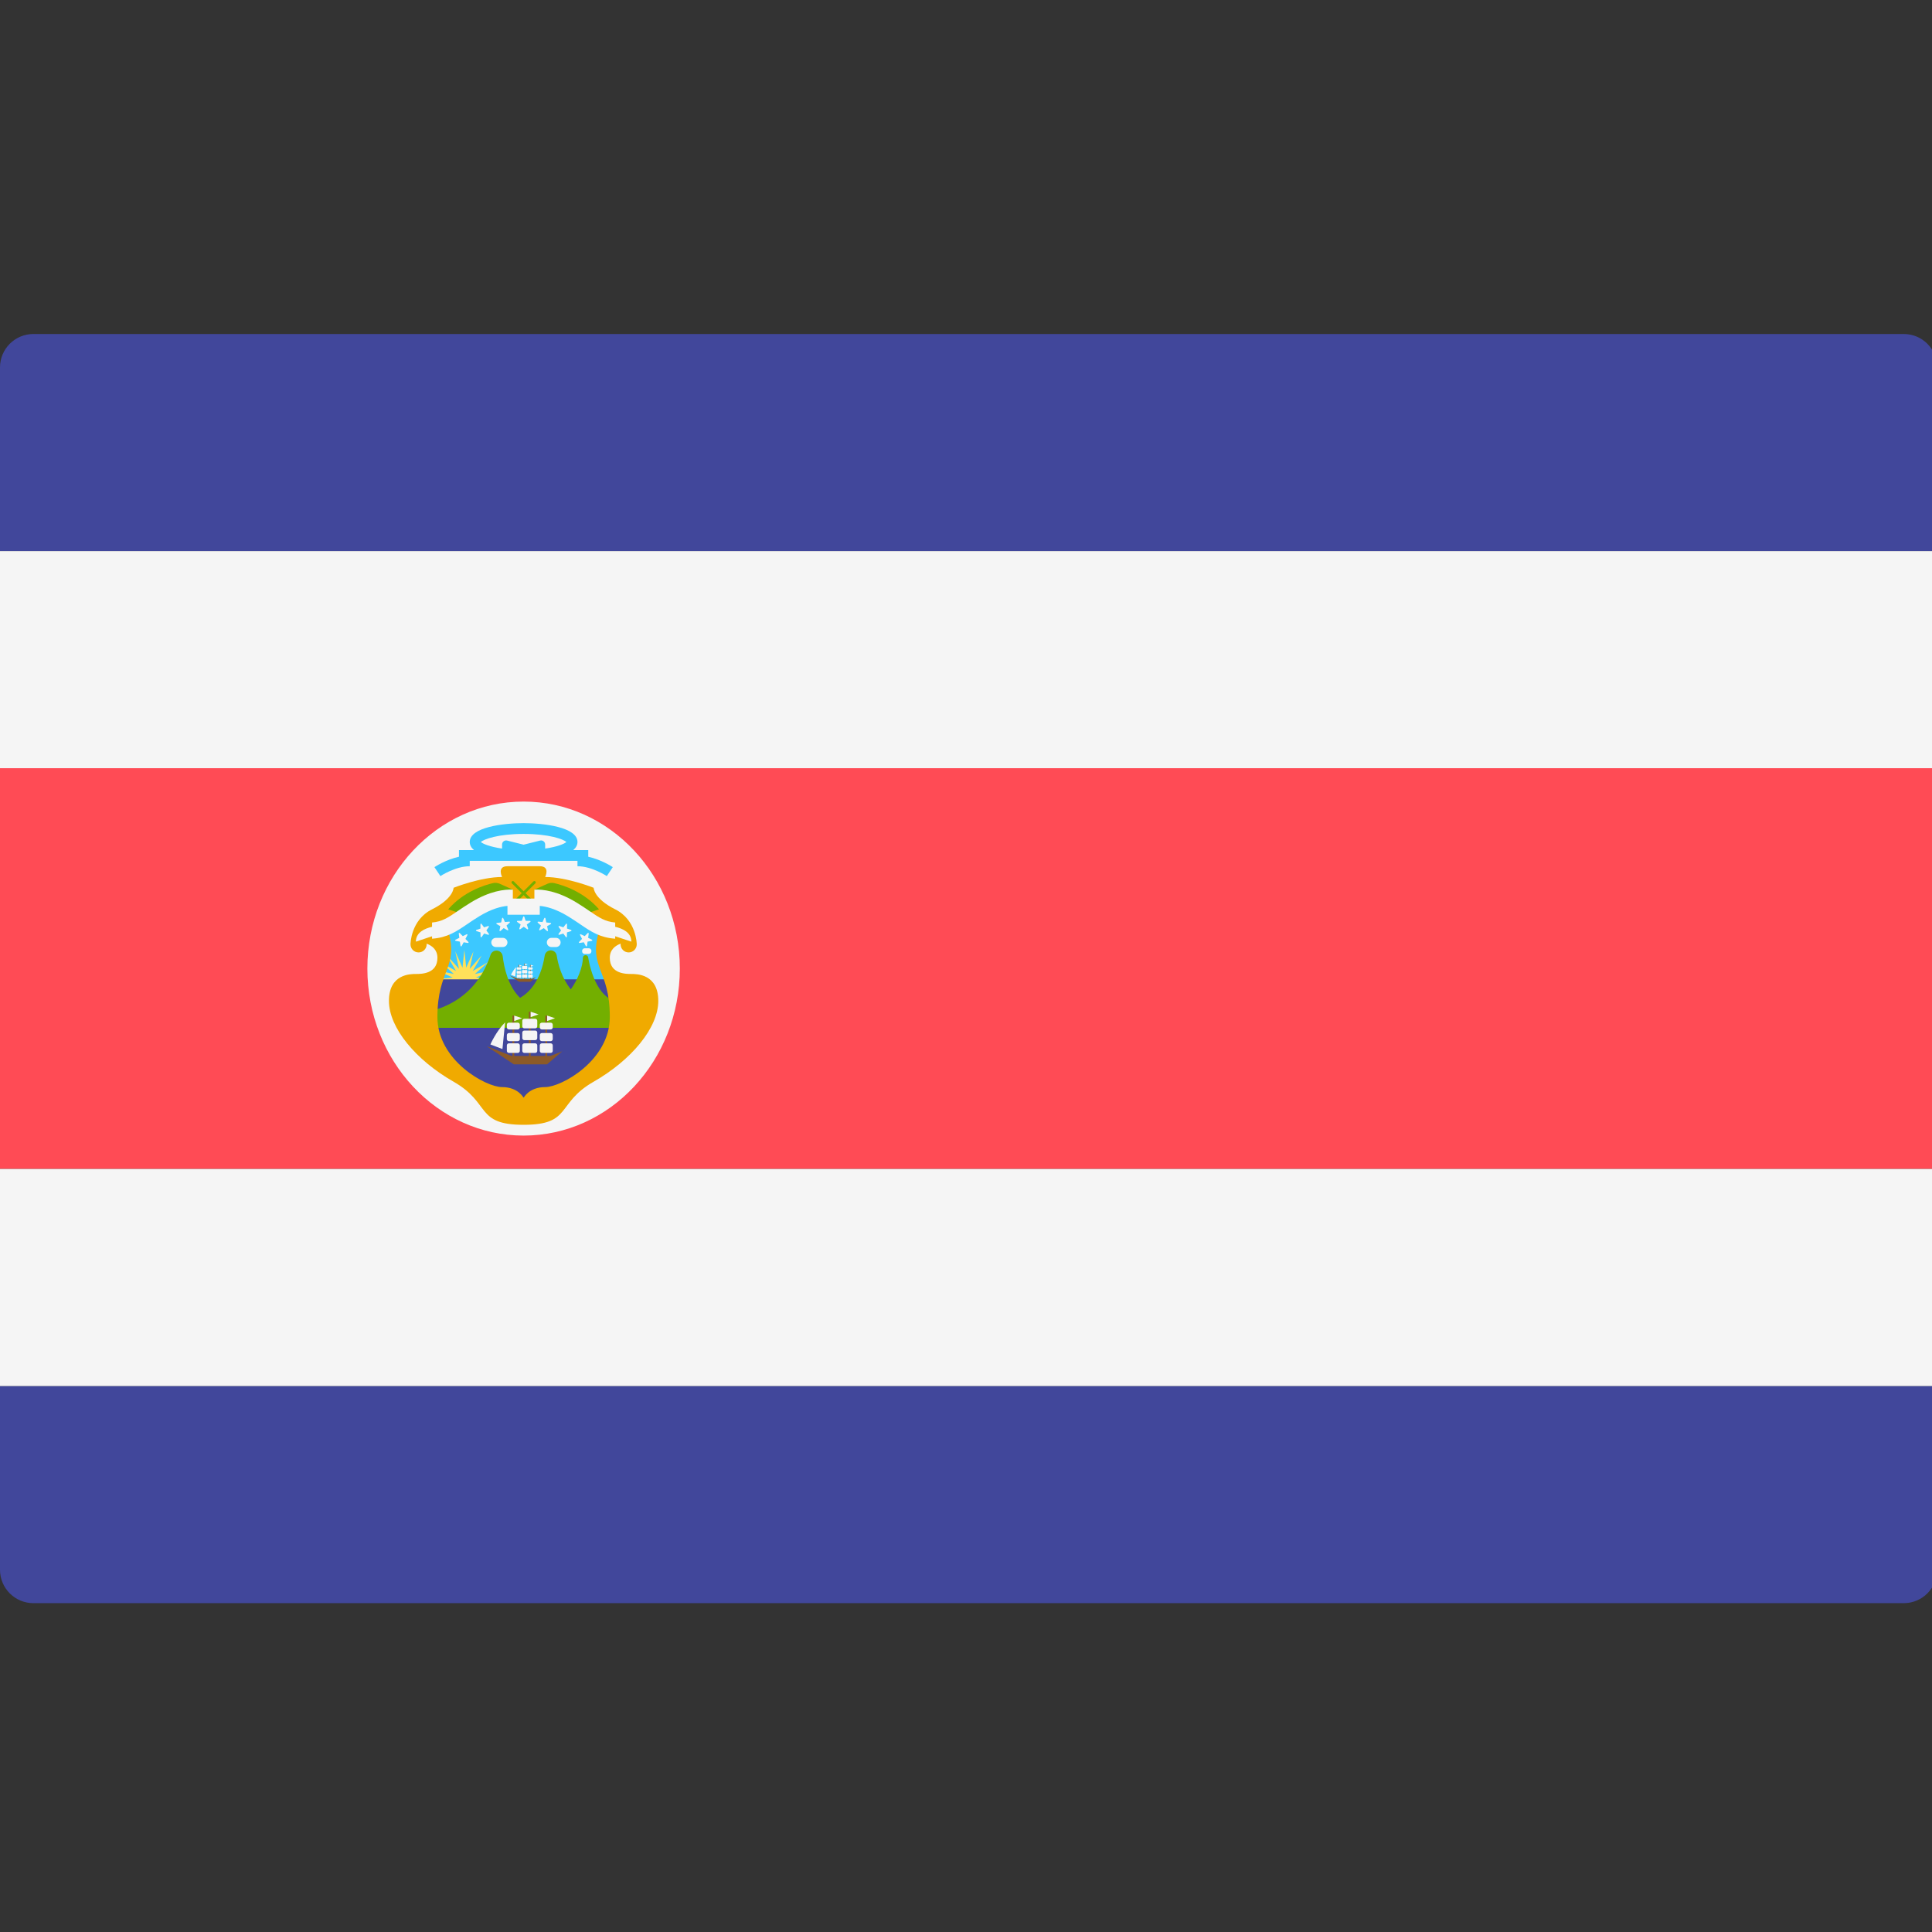 <?xml version="1.0" encoding="UTF-8" standalone="no"?>
<!-- Generator: Adobe Illustrator 19.0.0, SVG Export Plug-In . SVG Version: 6.00 Build 0)  -->

<svg
   xmlns:dc="http://purl.org/dc/elements/1.1/"
   xmlns:cc="http://creativecommons.org/ns#"
   xmlns:rdf="http://www.w3.org/1999/02/22-rdf-syntax-ns#"
   xmlns:svg="http://www.w3.org/2000/svg"
   xmlns="http://www.w3.org/2000/svg"
   xmlns:sodipodi="http://sodipodi.sourceforge.net/DTD/sodipodi-0.dtd"
   xmlns:inkscape="http://www.inkscape.org/namespaces/inkscape"
   version="1.1"
   id="Layer_1"
   x="0px"
   y="0px"
   viewBox="0 0 24 24"
   xml:space="preserve"
   sodipodi:docname="es_CR.svg"
   width="24"
   height="24"
   inkscape:version="0.92.1 r15381"><rect x="0" y="0" width="24" height="24" fill="#333333" stroke="none"/><defs
     id="defs173" /><sodipodi:namedview
     pagecolor="#ffffff"
     bordercolor="#666666"
     borderopacity="1"
     objecttolerance="10"
     gridtolerance="10"
     guidetolerance="10"
     inkscape:pageopacity="0"
     inkscape:pageshadow="2"
     inkscape:window-width="1440"
     inkscape:window-height="825"
     id="namedview171"
     showgrid="false"
     inkscape:zoom="0.46093662"
     inkscape:cx="-41.220418"
     inkscape:cy="256.00049"
     inkscape:window-x="0"
     inkscape:window-y="0"
     inkscape:window-maximized="1"
     inkscape:current-layer="Layer_1" /><g
     id="g261"
     transform="matrix(0.047,0,0,0.047,-3.97455e-7,2.304e-5)"><rect
       id="rect2"
       height="105.93"
       width="512"
       style="fill:#ff4b55"
       y="203.03"
       x="0" /><path
       id="path4"
       d="m 8.828,88.276 h 494.345 c 4.875,0 8.828,3.953 8.828,8.828 v 48.552 H 0 V 97.104 c 0,-4.875 3.953,-8.828 8.828,-8.828 z"
       style="fill:#41479b"
       inkscape:connector-curvature="0" /><rect
       id="rect6"
       height="57.38"
       width="512"
       style="fill:#f5f5f5"
       y="145.66"
       x="0" /><path
       id="path8"
       d="M 503.172,423.724 H 8.828 C 3.953,423.724 0,419.771 0,414.896 v -48.552 h 512 v 48.552 c 0,4.876 -3.953,8.828 -8.828,8.828 z"
       style="fill:#41479b"
       inkscape:connector-curvature="0" /><g
       id="g14"><rect
         id="rect10"
         height="57.38"
         width="512"
         style="fill:#f5f5f5"
         y="308.96"
         x="0" /><ellipse
         id="ellipse12"
         ry="44.14"
         rx="41.29"
         cy="256"
         cx="138.39"
         style="fill:#f5f5f5" /></g><rect
       id="rect16"
       height="21.357"
       width="42.714"
       style="fill:#3cc8ff"
       y="238.92"
       x="117.03" /><polygon
       id="polygon18"
       points="125.508,257.434 130.139,256.441 125.809,258.36 130.521,258.848 125.809,259.336 130.139,261.255 125.508,260.263 129.033,263.426 124.934,261.05 127.31,265.149 124.146,261.624 125.138,266.255 123.22,261.926 122.732,266.636 122.244,261.926 120.325,266.255 121.317,261.624 118.154,265.149 120.528,261.05 116.43,263.426 119.956,260.263 115.324,261.255 119.654,259.336 114.943,258.848 119.654,258.36 115.324,256.441 119.956,257.434 116.43,254.27 120.528,256.645 118.154,252.546 121.317,256.072 120.325,251.441 122.244,255.77 122.732,251.059 123.22,255.77 125.138,251.441 124.146,256.072 127.31,252.546 124.934,256.645 129.033,254.27 "
       style="fill:#ffe15a" /><polygon
       id="polygon20"
       points="129.851,290.172 114.189,277.357 114.189,258.848 164.022,258.848 164.022,277.357 146.936,290.172 "
       style="fill:#41479b" /><path
       id="path22"
       d="m 155.479,253.153 h -0.001 c -0.004,-0.39 -0.32,-0.704 -0.711,-0.704 -0.391,0 -0.705,0.314 -0.711,0.704 h -0.002 c 0,2.471 -1.432,5.889 -3.188,8.337 -2.452,-3.096 -3.374,-6.686 -3.722,-8.947 -0.166,-1.078 -1.331,-1.676 -2.307,-1.188 -0.47,0.235 -0.787,0.694 -0.867,1.213 -1.09,6.983 -4.382,9.95 -6.514,11.17 -3.191,-3.085 -4.243,-8.078 -4.589,-11.03 -0.135,-1.148 -1.363,-1.806 -2.397,-1.29 -0.398,0.199 -0.693,0.558 -0.832,0.981 -4.466,13.613 -16.875,14.993 -16.875,14.993 v 4.271 h 49.833 v -1.423 -1.423 -1.423 -1.423 -1.423 c -5.693,-1.429 -7.117,-11.395 -7.117,-11.395 z"
       style="fill:#73af00"
       inkscape:connector-curvature="0" /><g
       id="g28"><path
         id="path24"
         d="m 162.598,240.339 c -5.695,-2.848 -5.695,-5.695 -5.695,-5.695 0,0 -7.119,-2.848 -12.814,-2.848 0,0 1.423,-2.848 -1.423,-2.848 -2.848,0 -4.271,0 -4.271,0 0,0 -1.423,0 -4.271,0 -2.848,0 -1.423,2.848 -1.423,2.848 -5.695,0 -12.814,2.848 -12.814,2.848 0,0 0,2.848 -5.695,5.695 -5.695,2.848 -5.695,9.255 -5.695,9.255 0,1.18 0.957,2.135 2.135,2.135 1.18,0 2.135,-0.957 2.135,-2.135 0,-0.244 -0.05,-0.473 -0.125,-0.691 l 0.125,-0.021 14.238,-9.966 h 11.391 11.391 l 14.238,9.966 0.125,0.021 c -0.075,0.217 -0.125,0.448 -0.125,0.691 0,1.18 0.957,2.135 2.135,2.135 1.178,0 2.135,-0.957 2.135,-2.135 -0.002,-0.001 -0.002,-6.408 -5.697,-9.255 z"
         style="fill:#f0aa00"
         inkscape:connector-curvature="0" /><path
         id="path26"
         d="m 166.87,257.425 c -1.423,0 -5.695,0 -5.695,-4.271 0,-4.271 5.695,-4.271 5.695,-4.271 l -8.543,-2.848 c -2.848,9.966 2.848,9.966 2.848,22.781 0,11.479 -12.814,18.509 -17.086,18.509 -4.271,0 -5.695,2.848 -5.695,2.848 0,0 -1.423,-2.848 -5.695,-2.848 -4.271,0 -17.086,-7.03 -17.086,-18.509 0,-12.814 5.695,-12.814 2.848,-22.781 l -8.543,2.848 c 0,0 5.695,0 5.695,4.271 0,4.271 -4.271,4.271 -5.695,4.271 -1.424,0 -7.119,0 -7.119,7.119 0,7.119 7.119,15.662 17.086,21.357 9.966,5.695 5.695,11.391 18.509,11.391 12.814,0 8.543,-5.695 18.509,-11.391 9.966,-5.695 17.086,-14.238 17.086,-21.357 0,-7.119 -5.696,-7.119 -7.119,-7.119 z"
         style="fill:#f0aa00"
         inkscape:connector-curvature="0" /></g><g
       id="g36"><path
         id="path30"
         d="m 135.546,235.138 -3.444,-1.548 c -0.572,-0.257 -1.206,-0.317 -1.816,-0.175 -2.22,0.513 -7.727,2.2 -11.826,6.923 l 4.271,1.423 z"
         style="fill:#73af00"
         inkscape:connector-curvature="0" /><path
         id="path32"
         d="m 141.241,235.138 3.444,-1.548 c 0.572,-0.257 1.206,-0.317 1.816,-0.175 2.22,0.513 7.727,2.2 11.826,6.923 l -4.271,1.423 z"
         style="fill:#73af00"
         inkscape:connector-curvature="0" /><path
         id="path34"
         d="m 138.897,236.067 2.596,-2.596 c 0.139,-0.139 0.139,-0.364 0,-0.503 -0.139,-0.139 -0.364,-0.139 -0.503,0 l -2.596,2.596 -2.596,-2.596 c -0.139,-0.139 -0.364,-0.139 -0.503,0 -0.139,0.139 -0.139,0.364 0,0.503 l 2.596,2.596 -2.596,2.596 c -0.139,0.139 -0.139,0.364 0,0.503 0.07,0.07 0.161,0.105 0.252,0.105 0.09,0 0.182,-0.035 0.252,-0.105 l 2.596,-2.596 2.596,2.596 c 0.07,0.07 0.161,0.105 0.252,0.105 0.092,0 0.182,-0.035 0.252,-0.105 0.139,-0.139 0.139,-0.364 0,-0.503 z"
         style="fill:#73af00"
         inkscape:connector-curvature="0" /></g><path
       id="path38"
       d="m 166.87,248.882 c 0,-2.422 -2.289,-3.469 -4.271,-3.924 v -1.128 c -2.68,-0.252 -4.177,-1.258 -6.775,-3.029 -1.001,-0.683 -2.136,-1.455 -3.507,-2.289 -5.006,-3.041 -8.854,-3.48 -11.075,-3.374 v 2.353 h -5.695 v -2.353 c -2.221,-0.106 -6.069,0.333 -11.075,3.374 -1.37,0.833 -2.506,1.606 -3.507,2.289 -2.599,1.77 -4.094,2.777 -6.775,3.029 v 1.128 c -1.983,0.454 -4.271,1.501 -4.271,3.924 l 4.271,-1.423 v 0.649 c 4.041,-0.298 6.351,-1.848 9.18,-3.775 0.959,-0.653 2.045,-1.394 3.319,-2.167 3.252,-1.976 5.779,-2.588 7.434,-2.732 v 2.33 h 8.543 v -2.33 c 1.655,0.145 4.182,0.756 7.434,2.732 1.276,0.775 2.361,1.514 3.319,2.167 2.828,1.927 5.139,3.478 9.18,3.775 v -0.649 z"
       style="fill:#f5f5f5"
       inkscape:connector-curvature="0" /><path
       id="path40"
       d="m 155.479,226.439 v -1.762 h -3.966 c 0.693,-0.595 1.119,-1.295 1.119,-2.135 0,-3.934 -8.95,-4.983 -14.238,-4.983 -5.288,0 -14.238,1.049 -14.238,4.983 0,0.84 0.426,1.54 1.119,2.135 h -3.966 v 1.762 c -3.486,0.778 -6.335,2.648 -6.485,2.749 l 1.579,2.369 c 0.039,-0.026 3.957,-2.609 7.753,-2.609 v -1.423 h 28.476 v 1.423 c 3.797,0 7.714,2.582 7.753,2.609 l 1.579,-2.369 c -0.149,-0.101 -2.999,-1.971 -6.485,-2.749 z m -11.39,-2.156 v -1.081 c 0,-0.697 -0.655,-1.208 -1.331,-1.039 l -4.364,1.091 -4.364,-1.091 c -0.676,-0.169 -1.331,0.342 -1.331,1.039 v 1.081 c -3.199,-0.47 -5.09,-1.252 -5.606,-1.741 0.77,-0.732 4.543,-2.135 11.3,-2.135 6.757,0 10.53,1.405 11.3,2.135 -0.514,0.488 -2.406,1.27 -5.604,1.741 z"
       style="fill:#3cc8ff"
       inkscape:connector-curvature="0" /><g
       id="g56"><path
         id="path42"
         d="m 138.572,242.3 0.361,1.081 1.14,0.009 c 0.148,0.001 0.209,0.19 0.09,0.277 l -0.917,0.678 0.344,1.087 c 0.044,0.141 -0.116,0.257 -0.236,0.171 l -0.928,-0.663 -0.928,0.663 c -0.12,0.086 -0.28,-0.031 -0.236,-0.171 l 0.344,-1.087 -0.917,-0.678 c -0.119,-0.087 -0.057,-0.276 0.09,-0.277 l 1.14,-0.009 0.361,-1.081 c 0.047,-0.141 0.244,-0.141 0.292,0 z"
         style="fill:#f5f5f5"
         inkscape:connector-curvature="0" /><path
         id="path44"
         d="m 132.99,242.665 0.472,1.038 1.135,-0.11 c 0.147,-0.014 0.227,0.167 0.119,0.266 l -0.841,0.77 0.456,1.045 c 0.06,0.136 -0.088,0.268 -0.216,0.195 l -0.992,-0.562 -0.853,0.757 c -0.11,0.098 -0.282,-0.001 -0.253,-0.146 l 0.228,-1.118 -0.983,-0.577 c -0.127,-0.075 -0.086,-0.268 0.061,-0.285 l 1.133,-0.128 0.245,-1.113 c 0.03,-0.146 0.228,-0.167 0.289,-0.032 z"
         style="fill:#f5f5f5"
         inkscape:connector-curvature="0" /><path
         id="path46"
         d="m 127.258,244.191 0.686,0.911 1.084,-0.354 c 0.14,-0.046 0.258,0.114 0.173,0.234 l -0.654,0.934 0.672,0.921 c 0.087,0.119 -0.028,0.28 -0.169,0.237 l -1.09,-0.334 -0.669,0.924 c -0.086,0.119 -0.276,0.06 -0.278,-0.087 l -0.02,-1.14 -1.085,-0.351 c -0.14,-0.045 -0.142,-0.244 -0.002,-0.291 l 1.078,-0.371 -0.002,-1.14 c -0.001,-0.147 0.188,-0.211 0.276,-0.093 z"
         style="fill:#f5f5f5"
         inkscape:connector-curvature="0" /><path
         id="path48"
         d="m 121.514,246.613 0.8,0.812 1.027,-0.494 c 0.134,-0.064 0.271,0.078 0.203,0.21 l -0.525,1.012 0.788,0.824 c 0.102,0.107 0.01,0.281 -0.136,0.258 l -1.126,-0.186 -0.541,1.004 c -0.07,0.13 -0.265,0.096 -0.287,-0.05 l -0.17,-1.128 -1.122,-0.204 c -0.146,-0.026 -0.173,-0.223 -0.041,-0.289 l 1.02,-0.51 -0.152,-1.13 c -0.02,-0.147 0.158,-0.234 0.262,-0.129 z"
         style="fill:#f5f5f5"
         inkscape:connector-curvature="0" /><path
         id="path50"
         d="m 143.862,242.665 -0.472,1.038 -1.135,-0.11 c -0.147,-0.014 -0.227,0.167 -0.119,0.266 l 0.841,0.77 -0.456,1.045 c -0.06,0.136 0.088,0.268 0.216,0.195 l 0.992,-0.562 0.853,0.757 c 0.11,0.098 0.282,-0.001 0.253,-0.146 l -0.228,-1.118 0.983,-0.577 c 0.127,-0.075 0.086,-0.268 -0.061,-0.285 l -1.133,-0.128 -0.245,-1.113 c -0.031,-0.146 -0.229,-0.167 -0.289,-0.032 z"
         style="fill:#f5f5f5"
         inkscape:connector-curvature="0" /><path
         id="path52"
         d="m 149.593,244.191 -0.686,0.911 -1.084,-0.354 c -0.14,-0.046 -0.258,0.114 -0.173,0.234 l 0.654,0.934 -0.672,0.921 c -0.087,0.119 0.028,0.28 0.169,0.237 l 1.09,-0.334 0.669,0.924 c 0.086,0.119 0.276,0.06 0.278,-0.087 l 0.02,-1.14 1.085,-0.351 c 0.14,-0.045 0.142,-0.244 0.002,-0.291 l -1.078,-0.371 0.002,-1.14 c 0.001,-0.147 -0.188,-0.211 -0.276,-0.093 z"
         style="fill:#f5f5f5"
         inkscape:connector-curvature="0" /><path
         id="path54"
         d="m 155.338,246.613 -0.8,0.812 -1.027,-0.494 c -0.134,-0.064 -0.271,0.078 -0.203,0.21 l 0.525,1.012 -0.788,0.824 c -0.102,0.107 -0.01,0.281 0.136,0.258 l 1.126,-0.186 0.541,1.004 c 0.07,0.13 0.265,0.096 0.287,-0.05 l 0.17,-1.128 1.122,-0.204 c 0.146,-0.026 0.173,-0.223 0.041,-0.289 l -1.02,-0.51 0.152,-1.13 c 0.019,-0.147 -0.159,-0.234 -0.262,-0.129 z"
         style="fill:#f5f5f5"
         inkscape:connector-curvature="0" /></g><polygon
       id="polygon58"
       points="135.813,281.317 144.578,281.317 148.628,277.847 145.513,279.093 135.19,279.093 128.56,276.468 "
       style="fill:#8c5a28" /><path
       id="path60"
       d="m 133.499,270.21 -0.7,7.06 -3.186,-1.216 c 0,-0.002 1.466,-3.404 3.886,-5.844 z"
       style="fill:#f5f5f5"
       inkscape:connector-curvature="0" /><g
       id="g68"><rect
         id="rect62"
         height="12.02"
         width="0.471"
         style="fill:#8c5a28"
         y="267.41"
         x="139.78" /><rect
         id="rect64"
         height="11.01"
         width="0.471"
         style="fill:#8c5a28"
         y="268.43"
         x="144.14" /><rect
         id="rect66"
         height="11.01"
         width="0.471"
         style="fill:#8c5a28"
         y="268.43"
         x="135.45" /></g><g
       id="g94"><path
         id="path70"
         d="m 141.462,278.292 h -2.877 c -0.299,0 -0.542,-0.243 -0.542,-0.542 v -1.453 c 0,-0.299 0.243,-0.542 0.542,-0.542 h 2.877 c 0.299,0 0.542,0.243 0.542,0.542 v 1.453 c 0,0.299 -0.243,0.542 -0.542,0.542 z"
         style="fill:#f5f5f5"
         inkscape:connector-curvature="0" /><path
         id="path72"
         d="m 141.462,274.91 h -2.877 c -0.299,0 -0.542,-0.243 -0.542,-0.542 v -1.453 c 0,-0.299 0.243,-0.542 0.542,-0.542 h 2.877 c 0.299,0 0.542,0.243 0.542,0.542 v 1.453 c 0,0.3 -0.243,0.542 -0.542,0.542 z"
         style="fill:#f5f5f5"
         inkscape:connector-curvature="0" /><path
         id="path74"
         d="m 141.462,271.796 h -2.877 c -0.299,0 -0.542,-0.243 -0.542,-0.542 v -1.453 c 0,-0.299 0.243,-0.542 0.542,-0.542 h 2.877 c 0.299,0 0.542,0.243 0.542,0.542 v 1.453 c 0,0.299 -0.243,0.542 -0.542,0.542 z"
         style="fill:#f5f5f5"
         inkscape:connector-curvature="0" /><path
         id="path76"
         d="m 145.551,278.292 h -2.343 c -0.299,0 -0.542,-0.243 -0.542,-0.542 v -1.453 c 0,-0.299 0.243,-0.542 0.542,-0.542 h 2.343 c 0.299,0 0.542,0.243 0.542,0.542 v 1.453 c 0,0.299 -0.243,0.542 -0.542,0.542 z"
         style="fill:#f5f5f5"
         inkscape:connector-curvature="0" /><path
         id="path78"
         d="m 145.551,275.179 h -2.343 c -0.299,0 -0.542,-0.243 -0.542,-0.542 v -1.055 c 0,-0.299 0.243,-0.542 0.542,-0.542 h 2.343 c 0.299,0 0.542,0.243 0.542,0.542 v 1.055 c 0,0.299 -0.243,0.542 -0.542,0.542 z"
         style="fill:#f5f5f5"
         inkscape:connector-curvature="0" /><path
         id="path80"
         d="m 145.551,272.093 h -2.343 c -0.299,0 -0.542,-0.243 -0.542,-0.542 v -0.712 c 0,-0.299 0.243,-0.542 0.542,-0.542 h 2.343 c 0.299,0 0.542,0.243 0.542,0.542 v 0.712 c 0,0.299 -0.243,0.542 -0.542,0.542 z"
         style="fill:#f5f5f5"
         inkscape:connector-curvature="0" /><path
         id="path82"
         d="m 136.852,278.292 h -2.343 c -0.299,0 -0.542,-0.243 -0.542,-0.542 v -1.453 c 0,-0.299 0.243,-0.542 0.542,-0.542 h 2.343 c 0.299,0 0.542,0.243 0.542,0.542 v 1.453 c -0.001,0.299 -0.243,0.542 -0.542,0.542 z"
         style="fill:#f5f5f5"
         inkscape:connector-curvature="0" /><path
         id="path84"
         d="m 136.852,275.179 h -2.343 c -0.299,0 -0.542,-0.243 -0.542,-0.542 v -1.055 c 0,-0.299 0.243,-0.542 0.542,-0.542 h 2.343 c 0.299,0 0.542,0.243 0.542,0.542 v 1.055 c -0.001,0.299 -0.243,0.542 -0.542,0.542 z"
         style="fill:#f5f5f5"
         inkscape:connector-curvature="0" /><path
         id="path86"
         d="m 136.852,272.093 h -2.343 c -0.299,0 -0.542,-0.243 -0.542,-0.542 v -0.712 c 0,-0.299 0.243,-0.542 0.542,-0.542 h 2.343 c 0.299,0 0.542,0.243 0.542,0.542 v 0.712 c -0.001,0.299 -0.243,0.542 -0.542,0.542 z"
         style="fill:#f5f5f5"
         inkscape:connector-curvature="0" /><polygon
         id="polygon88"
         points="135.915,269.853 138.008,269.128 135.915,268.43 "
         style="fill:#f5f5f5" /><polygon
         id="polygon90"
         points="144.609,269.853 146.702,269.128 144.609,268.43 "
         style="fill:#f5f5f5" /><polygon
         id="polygon92"
         points="140.253,268.831 142.347,268.106 140.253,267.409 "
         style="fill:#f5f5f5" /></g><polygon
       id="polygon96"
       points="137.212,259.486 140.258,259.486 141.665,258.28 140.582,258.712 136.996,258.712 134.693,257.801 "
       style="fill:#8c5a28" /><path
       id="path98"
       d="m 136.409,255.626 -0.243,2.453 -1.107,-0.423 c -0.001,0 0.509,-1.182 1.35,-2.03 z"
       style="fill:#f5f5f5"
       inkscape:connector-curvature="0" /><g
       id="g106"><rect
         id="rect100"
         height="4.177"
         width="0.163"
         style="fill:#8c5a28"
         y="254.65"
         x="138.59" /><rect
         id="rect102"
         height="3.823"
         width="0.163"
         style="fill:#8c5a28"
         y="255.01"
         x="140.1" /><rect
         id="rect104"
         height="3.823"
         width="0.163"
         style="fill:#8c5a28"
         y="255.01"
         x="137.08" /></g><g
       id="g138"><path
         id="path108"
         d="m 139.174,258.434 h -1 c -0.104,0 -0.189,-0.084 -0.189,-0.189 v -0.504 c 0,-0.104 0.084,-0.189 0.189,-0.189 h 1 c 0.104,0 0.189,0.084 0.189,0.189 v 0.504 c 0,0.105 -0.084,0.189 -0.189,0.189 z"
         style="fill:#f5f5f5"
         inkscape:connector-curvature="0" /><path
         id="path110"
         d="m 139.174,257.26 h -1 c -0.104,0 -0.189,-0.084 -0.189,-0.189 v -0.504 c 0,-0.104 0.084,-0.189 0.189,-0.189 h 1 c 0.104,0 0.189,0.084 0.189,0.189 v 0.504 c 0,0.104 -0.084,0.189 -0.189,0.189 z"
         style="fill:#f5f5f5"
         inkscape:connector-curvature="0" /><path
         id="path112"
         d="m 139.174,256.178 h -1 c -0.104,0 -0.189,-0.084 -0.189,-0.189 v -0.504 c 0,-0.104 0.084,-0.189 0.189,-0.189 h 1 c 0.104,0 0.189,0.084 0.189,0.189 v 0.504 c 0,0.105 -0.084,0.189 -0.189,0.189 z"
         style="fill:#f5f5f5"
         inkscape:connector-curvature="0" /><path
         id="path114"
         d="m 140.596,258.434 h -0.814 c -0.104,0 -0.189,-0.084 -0.189,-0.189 v -0.504 c 0,-0.104 0.084,-0.189 0.189,-0.189 h 0.814 c 0.104,0 0.189,0.084 0.189,0.189 v 0.504 c -0.001,0.105 -0.086,0.189 -0.189,0.189 z"
         style="fill:#f5f5f5"
         inkscape:connector-curvature="0" /><path
         id="path116"
         d="m 140.596,257.353 h -0.814 c -0.104,0 -0.189,-0.084 -0.189,-0.189 v -0.366 c 0,-0.104 0.084,-0.189 0.189,-0.189 h 0.814 c 0.104,0 0.189,0.084 0.189,0.189 v 0.366 c -0.001,0.106 -0.086,0.189 -0.189,0.189 z"
         style="fill:#f5f5f5"
         inkscape:connector-curvature="0" /><path
         id="path118"
         d="m 140.596,256.28 h -0.814 c -0.104,0 -0.189,-0.084 -0.189,-0.189 v -0.247 c 0,-0.104 0.084,-0.189 0.189,-0.189 h 0.814 c 0.104,0 0.189,0.084 0.189,0.189 v 0.247 c -0.001,0.106 -0.086,0.189 -0.189,0.189 z"
         style="fill:#f5f5f5"
         inkscape:connector-curvature="0" /><path
         id="path120"
         d="m 137.573,258.434 h -0.814 c -0.104,0 -0.189,-0.084 -0.189,-0.189 v -0.504 c 0,-0.104 0.084,-0.189 0.189,-0.189 h 0.814 c 0.104,0 0.189,0.084 0.189,0.189 v 0.504 c -0.001,0.105 -0.085,0.189 -0.189,0.189 z"
         style="fill:#f5f5f5"
         inkscape:connector-curvature="0" /><path
         id="path122"
         d="m 137.573,257.353 h -0.814 c -0.104,0 -0.189,-0.084 -0.189,-0.189 v -0.366 c 0,-0.104 0.084,-0.189 0.189,-0.189 h 0.814 c 0.104,0 0.189,0.084 0.189,0.189 v 0.366 c -0.001,0.106 -0.085,0.189 -0.189,0.189 z"
         style="fill:#f5f5f5"
         inkscape:connector-curvature="0" /><path
         id="path124"
         d="m 137.573,256.28 h -0.814 c -0.104,0 -0.189,-0.084 -0.189,-0.189 v -0.247 c 0,-0.104 0.084,-0.189 0.189,-0.189 h 0.814 c 0.104,0 0.189,0.084 0.189,0.189 v 0.247 c -0.001,0.106 -0.085,0.189 -0.189,0.189 z"
         style="fill:#f5f5f5"
         inkscape:connector-curvature="0" /><polygon
         id="polygon126"
         points="137.248,255.502 137.975,255.251 137.248,255.008 "
         style="fill:#f5f5f5" /><polygon
         id="polygon128"
         points="140.268,255.502 140.995,255.251 140.268,255.008 "
         style="fill:#f5f5f5" /><polygon
         id="polygon130"
         points="138.755,255.147 139.482,254.895 138.755,254.654 "
         style="fill:#f5f5f5" /><path
         id="path132"
         d="m 132.91,250.305 h -1.848 c -0.666,0 -1.212,-0.545 -1.212,-1.212 v 0 c 0,-0.666 0.545,-1.212 1.212,-1.212 h 1.848 c 0.666,0 1.212,0.545 1.212,1.212 v 0 c 10e-4,0.667 -0.545,1.212 -1.212,1.212 z"
         style="fill:#f5f5f5"
         inkscape:connector-curvature="0" /><path
         id="path134"
         d="m 146.965,250.305 h -1.219 c -0.669,0 -1.212,-0.543 -1.212,-1.212 v 0 c 0,-0.669 0.543,-1.212 1.212,-1.212 h 1.219 c 0.669,0 1.212,0.543 1.212,1.212 v 0 c -0.001,0.669 -0.544,1.212 -1.212,1.212 z"
         style="fill:#f5f5f5"
         inkscape:connector-curvature="0" /><path
         id="path136"
         d="m 155.621,252.129 h -1.074 c -0.383,0 -0.693,-0.31 -0.693,-0.693 v -0.115 c 0,-0.383 0.31,-0.693 0.693,-0.693 h 1.074 c 0.383,0 0.693,0.31 0.693,0.693 v 0.115 c 0,0.383 -0.31,0.693 -0.693,0.693 z"
         style="fill:#f5f5f5"
         inkscape:connector-curvature="0" /></g><g
       id="g140" /><g
       id="g142" /><g
       id="g144" /><g
       id="g146" /><g
       id="g148" /><g
       id="g150" /><g
       id="g152" /><g
       id="g154" /><g
       id="g156" /><g
       id="g158" /><g
       id="g160" /><g
       id="g162" /><g
       id="g164" /><g
       id="g166" /><g
       id="g168" /></g></svg>